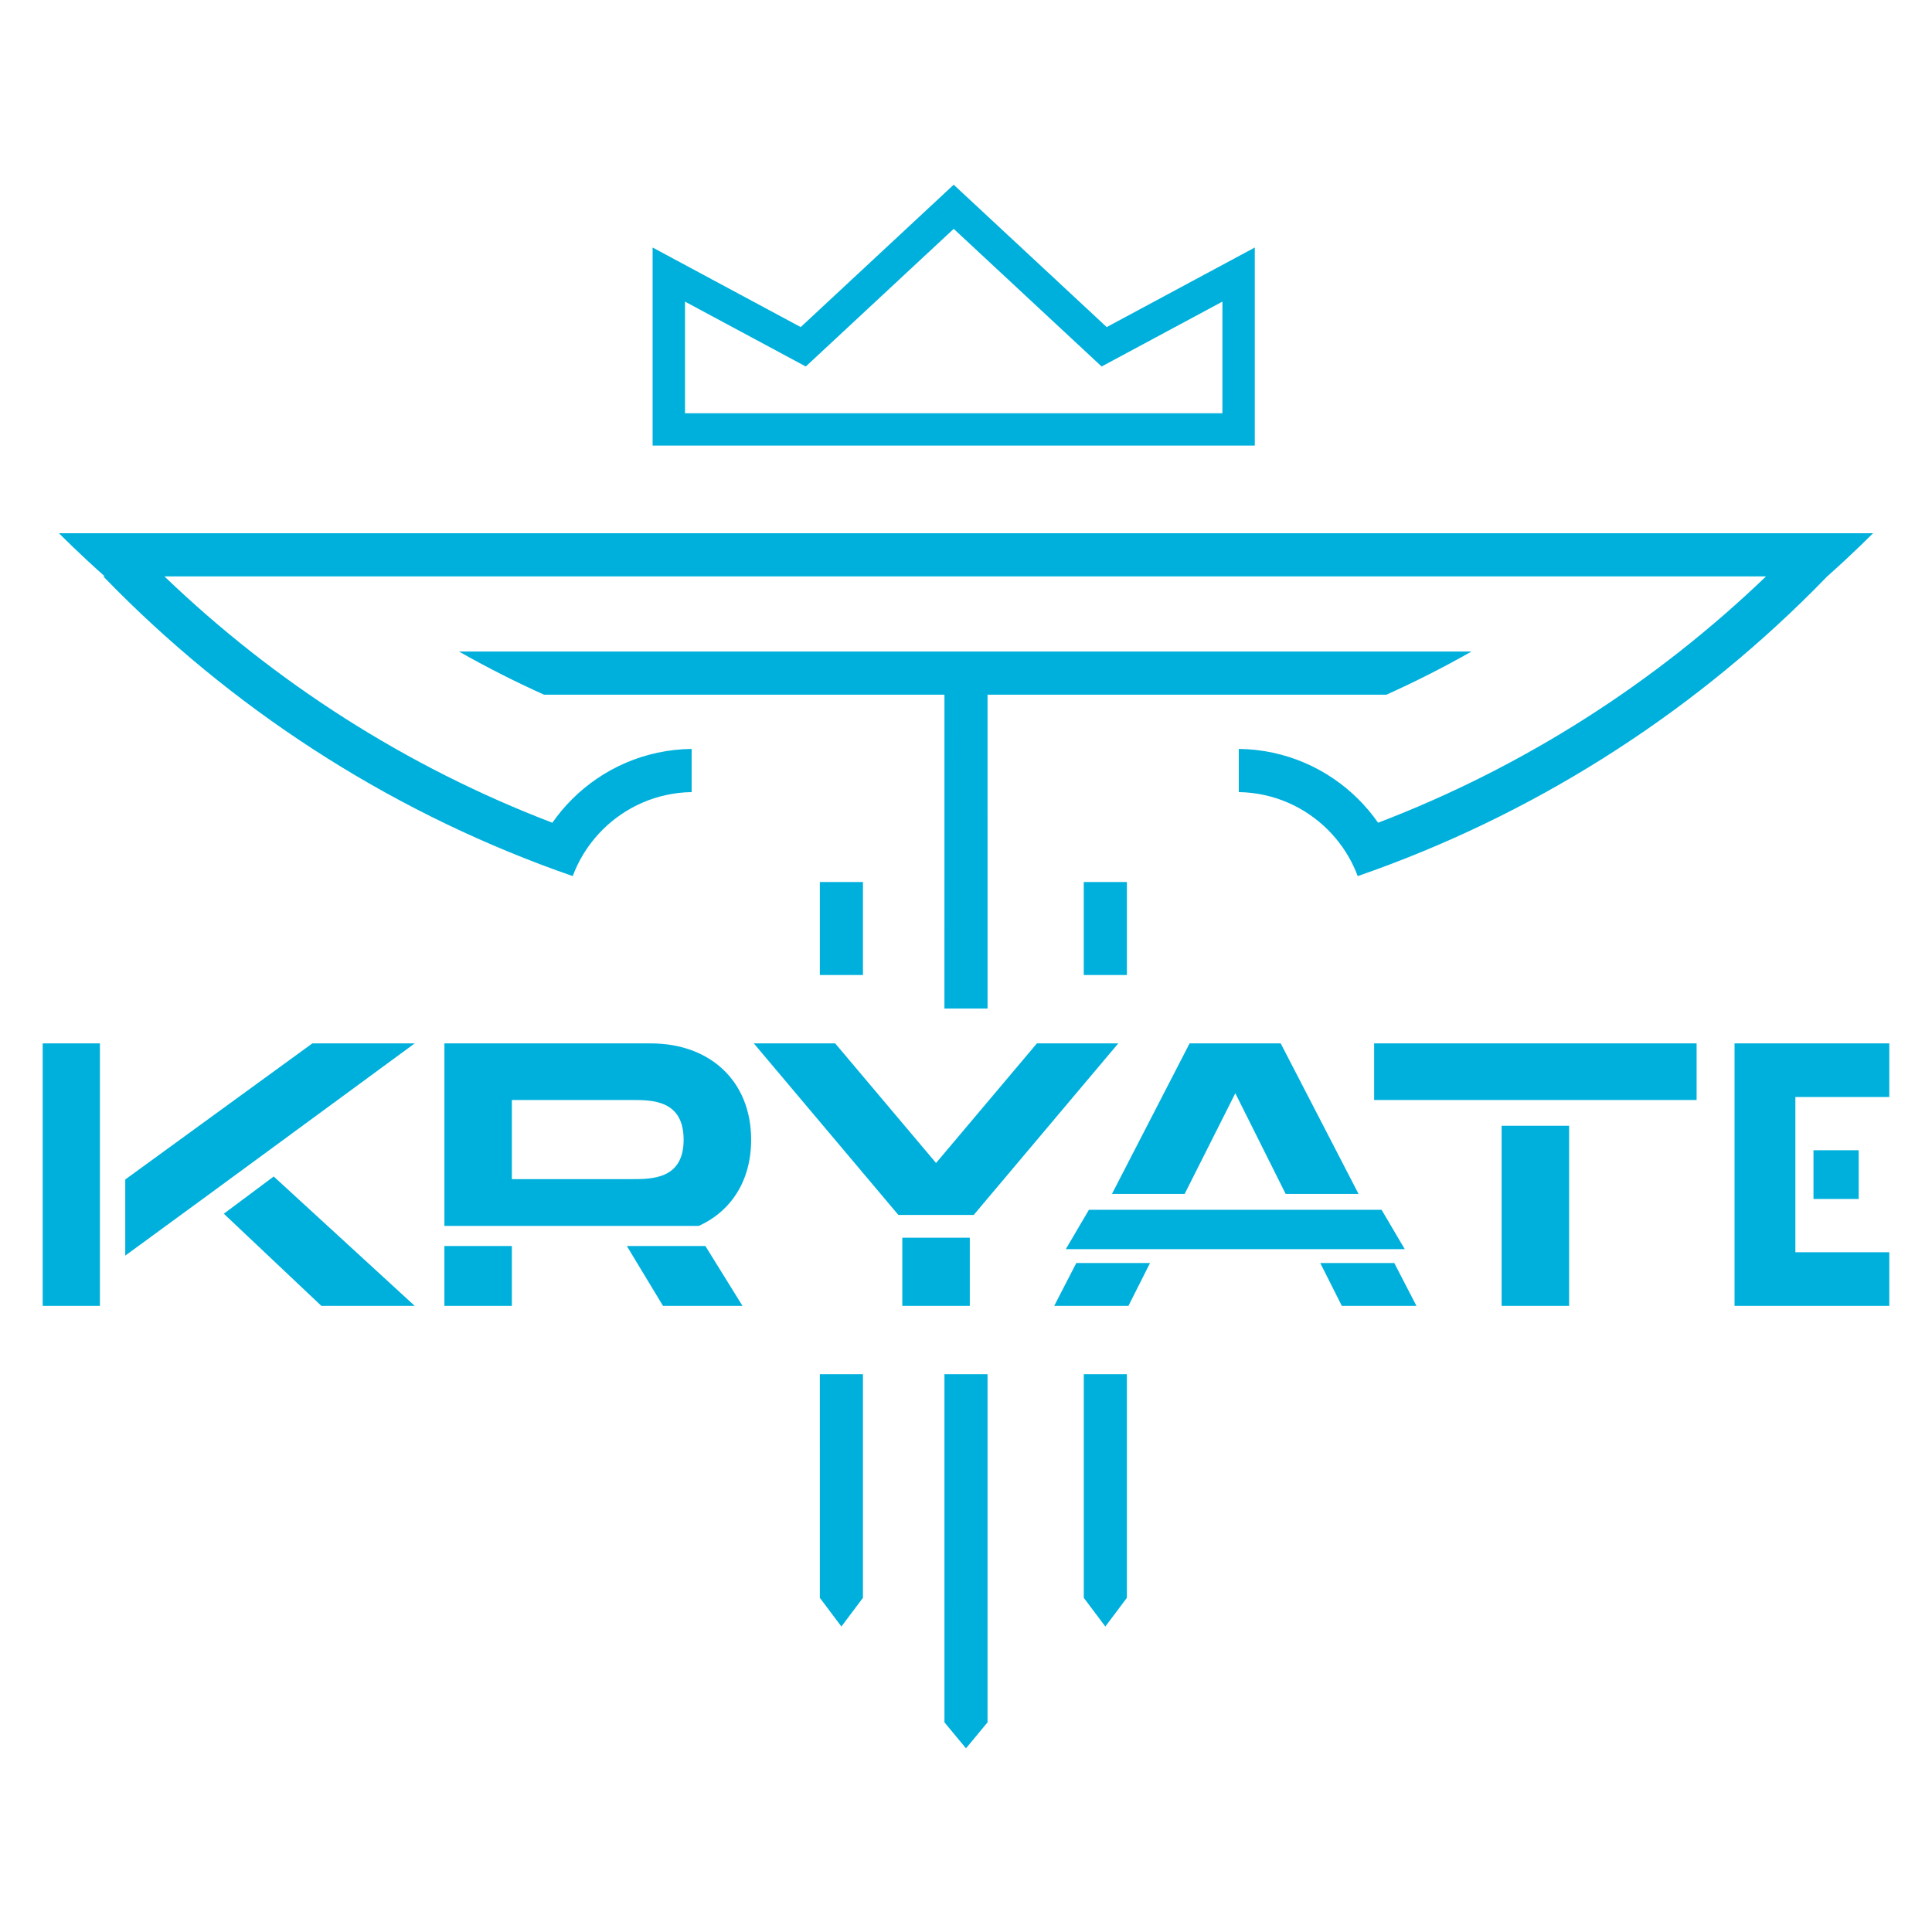 <?xml version="1.0" encoding="UTF-8"?>
<!DOCTYPE svg PUBLIC "-//W3C//DTD SVG 1.1//EN" "http://www.w3.org/Graphics/SVG/1.1/DTD/svg11.dtd">
<!-- Creator: CorelDRAW 2018 (64-Bit Evaluation Version) -->
<svg xmlns="http://www.w3.org/2000/svg" xml:space="preserve" width="2in" height="2in" version="1.1" style="shape-rendering:geometricPrecision; text-rendering:geometricPrecision; image-rendering:optimizeQuality; fill-rule:evenodd; clip-rule:evenodd"
viewBox="0 0 2000 2000"
 xmlns:xlink="http://www.w3.org/1999/xlink">
 <defs>
  <style type="text/css">
   <![CDATA[
    .fil1 {fill:#00B0DC}
    .fil0 {fill:#00B0DC;fill-rule:nonzero}
   ]]>
  </style>
 </defs>
 <g id="Layer_x0020_1">
  <g id="_1720004953664">
   <path class="fil0" d="M592.91 906.94c-179.43,-62.11 -340.2,-164.2 -471.64,-295.64 -4.82,-4.82 -9.59,-9.69 -14.33,-14.59l1.54 0c-6.29,-5.61 -12.52,-11.27 -18.69,-17 -9.77,-9.09 -19.37,-18.33 -28.82,-27.7l1878.05 0c-9.45,9.37 -19.04,18.61 -28.82,27.7 -6.16,5.73 -12.4,11.39 -18.69,17l-0.04 0c-4.74,4.91 -9.51,9.77 -14.33,14.59 -131.44,131.44 -292.2,233.53 -471.64,295.64 -5.39,-14.49 -13.22,-27.78 -22.99,-39.37 -2.94,0.99 -5.91,1.98 -8.87,2.95l8.86 -2.96c-2.46,-2.94 -5.06,-5.77 -7.78,-8.48 -23.7,-23.7 -56.28,-38.54 -92.32,-39.11l0 -44.7c48.38,0.57 92.12,20.42 123.92,52.21 7.45,7.45 14.24,15.55 20.28,24.21 150.89,-57.71 287.12,-145.08 401.55,-254.98l-1657.91 0c114.43,109.89 250.65,197.26 401.55,254.98 6.05,-8.66 12.83,-16.76 20.28,-24.21 31.79,-31.79 75.54,-51.64 123.92,-52.21l0 44.7c-36.04,0.57 -68.63,15.41 -92.33,39.11 -2.71,2.71 -5.31,5.54 -7.78,8.48l8.86 2.96c-2.96,-0.98 -5.91,-1.96 -8.86,-2.95 -9.77,11.6 -17.59,24.89 -22.99,39.37zm394.36 -670.04l153.13 142.5 125.04 -67.17 0 115.54 -275.27 0 -5.79 0 -275.27 0 0 -115.54 125.04 67.17 153.13 -142.5zm2.89 224.39l308.79 0 0 -205.06 -153.3 82.37 -158.38 -147.38 0 -0.01 1.19 -1.11 -1.2 1.11 -158.37 147.39 -153.31 -82.37 0 205.06 308.79 0 5.79 0zm-426.97 257.85l414.5 0 -0.02 290.22 0 34.72 44.65 0 0 -34.72 -0.02 -290.22 412.92 0c30.17,-13.57 59.56,-28.5 88.08,-44.7l-523.31 0 -524.89 0c28.52,16.2 57.92,31.13 88.09,44.7zm414.49 703.41l0.01 360.42 11.11 13.41 11.19 13.5 11.19 -13.5 11.11 -13.41 0.01 -360.42 -44.63 0zm188.87 -509.5l-0 96.3 -44.64 0 -0 -96.3 44.65 0zm-0.01 509.5l-0 231.51 -11.11 14.81 -11.19 14.91 -11.19 -14.91 -11.11 -14.81 -0 -231.51 44.62 0zm-273.2 -509.5l-0 96.3 -44.64 0 -0 -96.3 44.65 0zm-0.01 509.5l-0.01 231.51 -11.11 14.81 -11.2 14.91 -11.2 -14.91 -11.11 -14.81 -0.01 -231.51 44.63 0z"/>
   <path class="fil1" d="M777.58 1179.87c0,-60.56 -42.31,-99.76 -104.03,-99.76l-213.5 0 0 188.98 263.26 0c33.69,-15.26 54.27,-46.91 54.27,-89.22zm-556.87 66.18l111.96 105.78 96.65 0 -145.97 -133.93 -51.65 38.54 -11 -10.39zm208.61 -165.94l-105.97 0 -193.69 140.91 0 78.8c108.98,-79.58 189.44,-138.86 299.66,-219.7zm-325.88 271.72l0 -271.72 -59.26 0 0 271.72 59.26 0zm1755.12 0l97.23 0 0 -55.52 -97.23 0 0 -160.7 97.23 0 0 -55.51 -97.23 0 -62.96 0 0 55.51 0 160.7 0 55.52 62.96 0zm18.75 -110.63l46.79 0 0 -50.46 -46.79 0 0 50.46zm-120.99 -161.09l-333.82 0 0 58.62 110.97 0 0 -0.02 117.5 0 0 0.02 105.35 0 0 -58.62zm-201.85 85.3l0 186.42 69.87 0 0 -186.42 -69.87 0zm-165.42 186.42l77.24 0 -28.08 -54.31 5.13 9.93 -76.63 0 22.34 44.38zm65.17 -58.68l-24.02 -40.79 -302.93 0 -23.97 40.79 350.93 0zm-47.86 -57.22l-80.58 -155.82 -94.32 0 -80.36 155.82 75.25 0 52.46 -104.19 52.1 104.19 75.45 0zm-292.15 71.52l-22.89 44.38 76.85 0 22.35 -44.38 -76.31 0zm-180.15 -26.17l0 70.55 69.87 0 0 -70.55 -69.87 0zm73.93 -23.56l149.65 -177.61 -84.23 0 -104.41 123.82 -104.42 -123.82 -84.23 0 149.66 177.61 77.99 0zm-547.95 32.17l0 61.94 69.87 0 0 -61.94 -69.87 0zm188.87 0l37.43 61.94 82.29 0 -44.87 -72.35 6.45 10.41 -81.31 0zm-119 -151.16l124.21 0c20.96,0 53.57,0 53.57,41.14 0,40.76 -32.61,40.76 -53.57,40.76l-124.21 0 0 -81.9z"/>
  </g>
 </g>
</svg>
